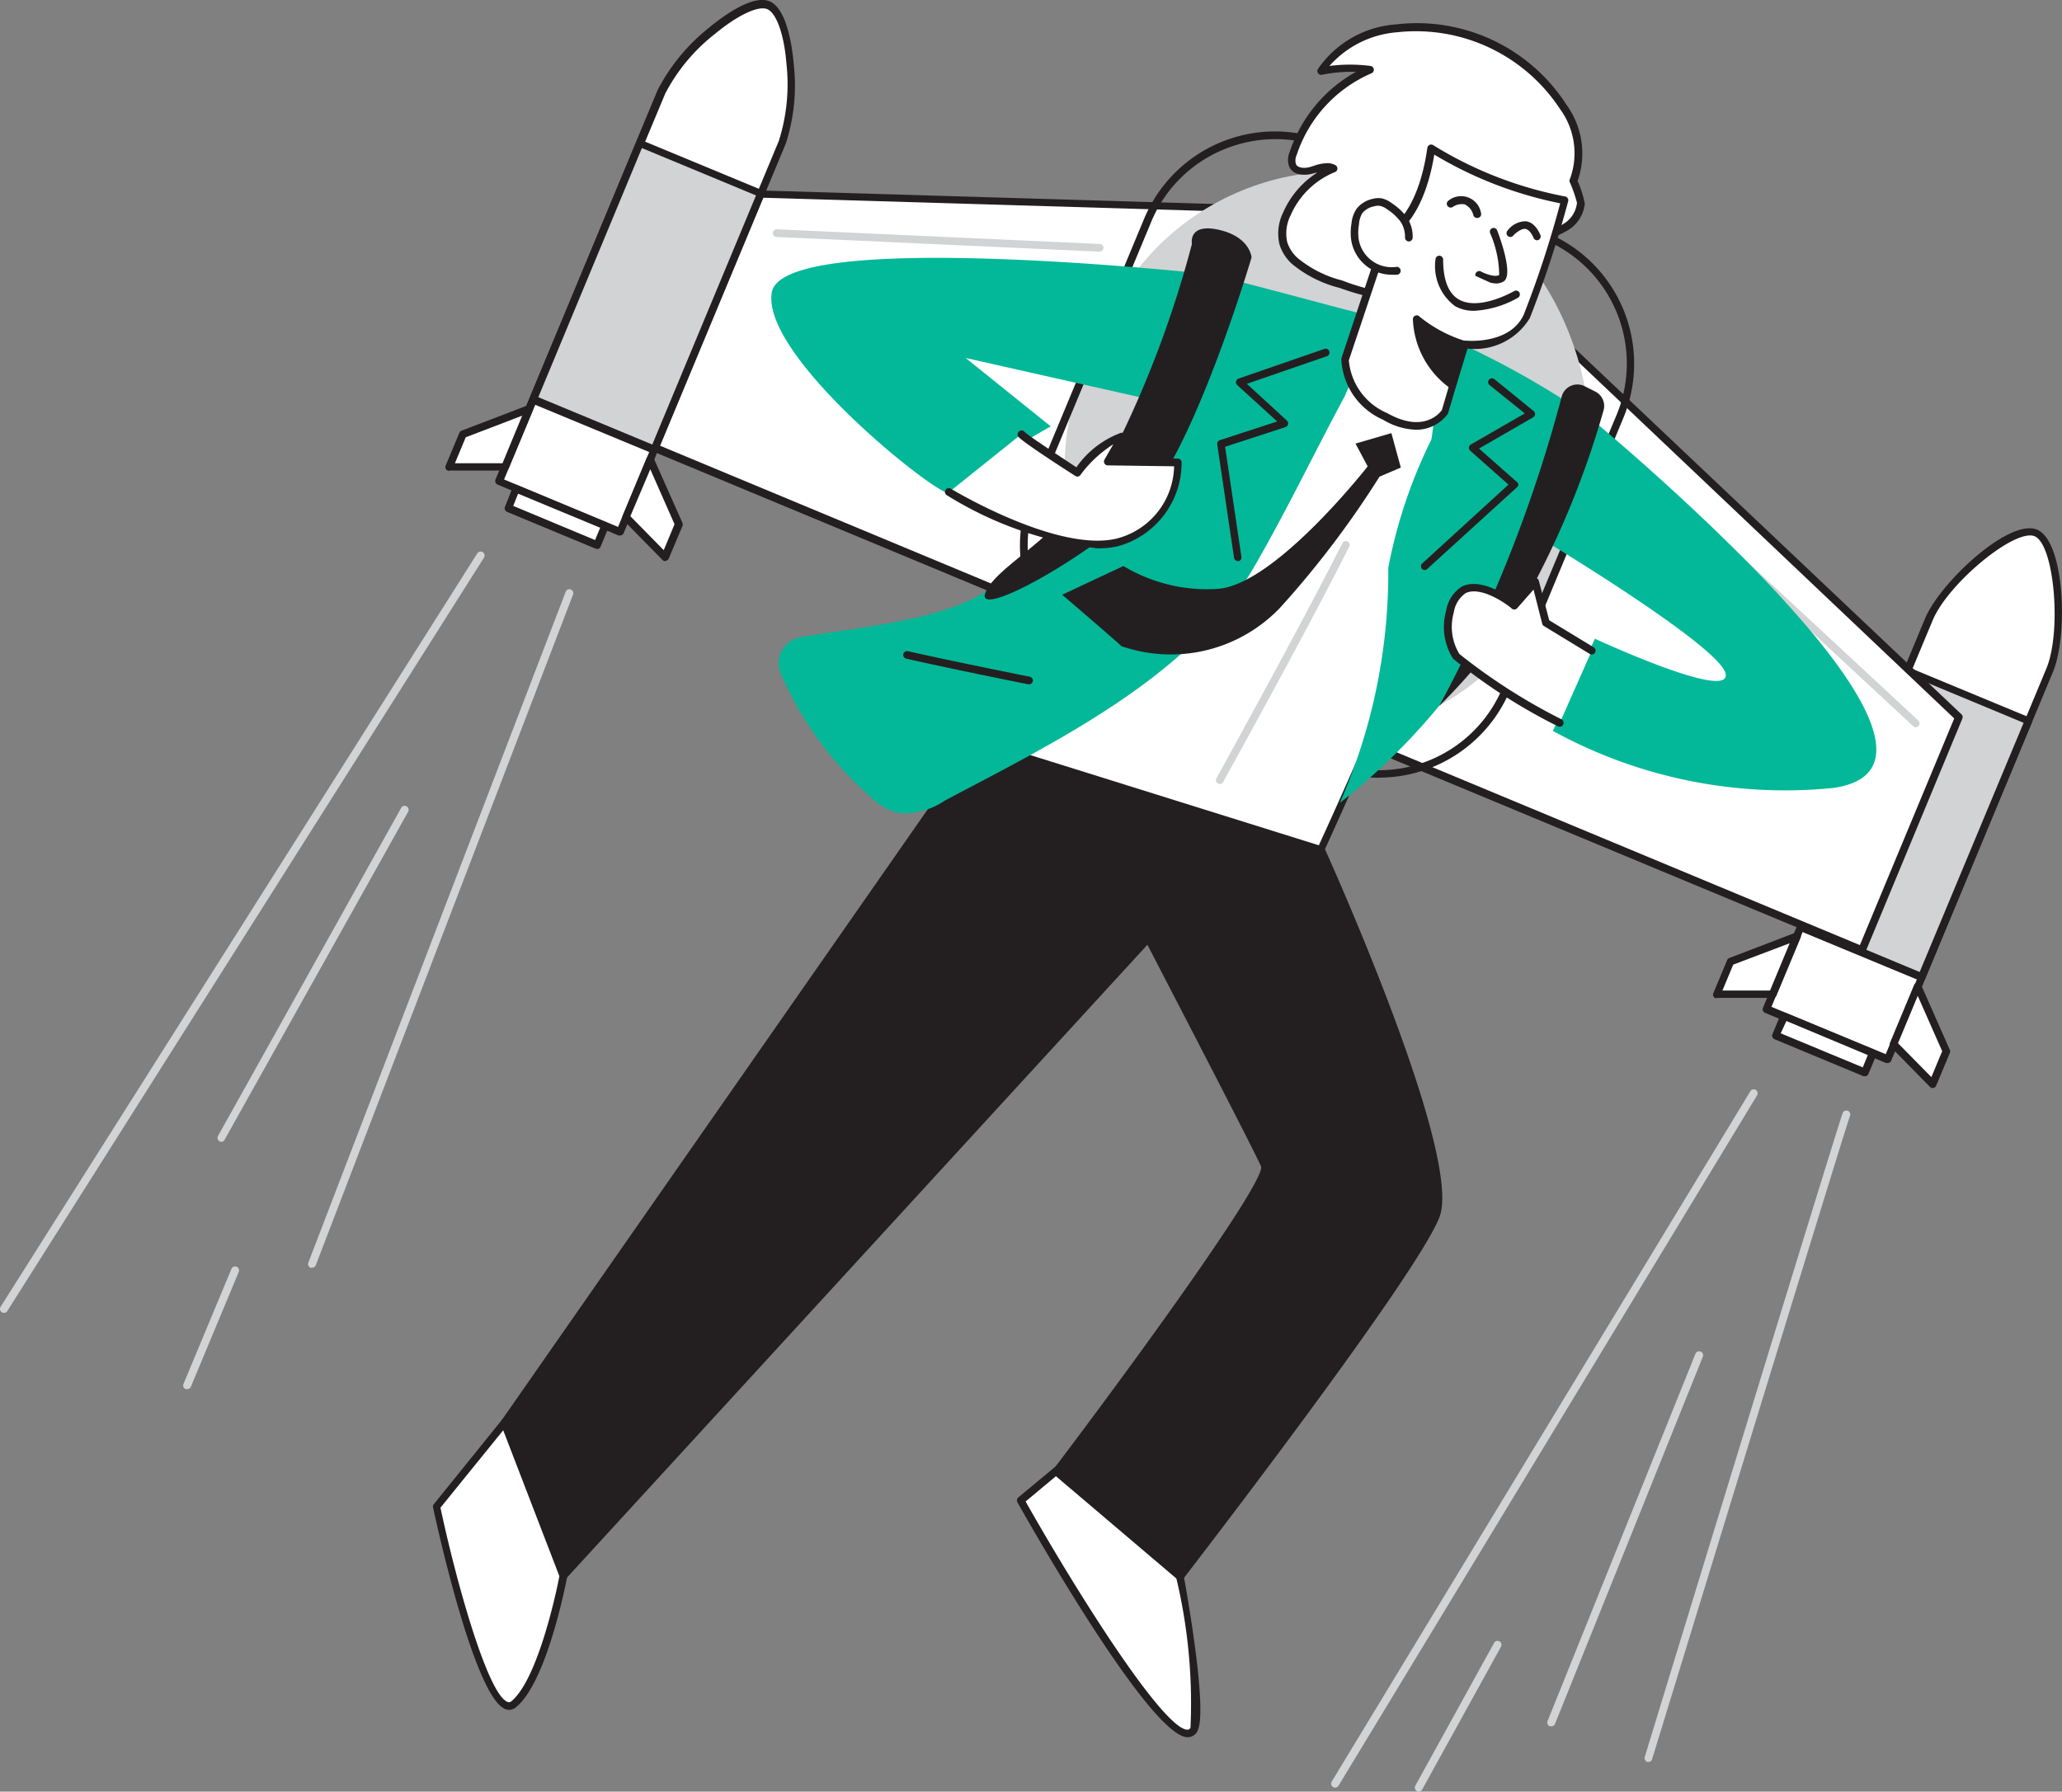 <svg xmlns="http://www.w3.org/2000/svg" width="45.227" height="39.303" viewBox="0 0 45.227 39.303">
  <rect x="0" y="0" width="45.227" height="39.303" fill="#808080" stroke="none"/>
  <defs>
    <style>
      .cls-1 {
        fill: #fff;
      }

      .cls-2 {
        fill: #231f20;
      }

      .cls-3 {
        fill: #d1d3d4;
      }

      .cls-4 {
        fill: #03b898;
      }
    </style>
  </defs>
  <g id="_287_startup_flatline" data-name="#287_startup_flatline" transform="translate(-57.652 -31.682)">
    <path id="Tracé_620" data-name="Tracé 620" class="cls-1" d="M192.565,220,191,221.3s3.316,5.9,3.8,5.022c.233-.423-.307-3.358-.307-3.358" transform="translate(-110.959 -156.7)"/>
    <path id="Tracé_621" data-name="Tracé 621" class="cls-2" d="M194.249,226.037c-.811,0-3.437-4.626-3.732-5.153a.086.086,0,0,1,.018-.106l1.565-1.3a.084.084,0,0,1,.107.129l-1.511,1.259c1.108,1.963,3.022,5.007,3.553,5.007a.072.072,0,0,0,.064-.045,11.844,11.844,0,0,0-.316-3.3.084.084,0,0,1,.067-.1.087.087,0,0,1,.1.067c.055.3.537,2.973.3,3.41A.233.233,0,0,1,194.249,226.037Z" transform="translate(-110.549 -156.246)"/>
    <path id="Tracé_622" data-name="Tracé 622" class="cls-1" d="M291.073,112.694l-2.653-1.1,3.556-8.546c.336-.823,1.835-2.114,2.351-1.9s.648,2.183.306,3.005Z" transform="translate(-192.023 -57.78)"/>
    <path id="Tracé_623" data-name="Tracé 623" class="cls-2" d="M290.659,112.4a.072.072,0,0,1-.032,0l-2.653-1.1a.086.086,0,0,1-.045-.045.089.089,0,0,1,0-.065l3.556-8.544c.336-.794,1.847-2.2,2.456-1.946s.682,2.32.351,3.115l-3.554,8.544A.084.084,0,0,1,290.659,112.4Zm-2.544-1.232,2.507,1.039,3.526-8.467c.336-.821.168-2.715-.26-2.895s-1.9,1.033-2.238,1.847Z" transform="translate(-191.609 -57.399)"/>
    <rect id="Rectangle_96" data-name="Rectangle 96" class="cls-1" width="2.112" height="0.46" transform="matrix(0.923, 0.384, -0.384, 0.923, 96.784, 53.967)"/>
    <path id="Tracé_624" data-name="Tracé 624" class="cls-2" d="M291.194,165.369a.08.08,0,0,1-.034,0l-1.949-.811a.084.084,0,0,1-.045-.111l.176-.423a.08.08,0,0,1,.045-.045.084.084,0,0,1,.064,0l1.951.811a.084.084,0,0,1,.045.111l-.176.42a.086.086,0,0,1-.045.045A.072.072,0,0,1,291.194,165.369Zm-1.847-.94,1.8.747.111-.27-1.786-.747Z" transform="translate(-192.638 -110.079)"/>
    <rect id="Rectangle_97" data-name="Rectangle 97" class="cls-3" width="2.874" height="6.088" transform="matrix(0.923, 0.384, -0.384, 0.923, 99.488, 46.386)"/>
    <path id="Tracé_625" data-name="Tracé 625" class="cls-2" d="M295.121,125.7a.081.081,0,0,1-.034,0l-2.653-1.1a.08.08,0,0,1-.045-.045.084.084,0,0,1,0-.064l2.339-5.621a.086.086,0,0,1,.045-.045.089.089,0,0,1,.065,0l2.653,1.1a.084.084,0,0,1,.045.109l-2.339,5.621A.086.086,0,0,1,295.121,125.7Zm-2.544-1.234,2.5,1.041,2.28-5.467-2.5-1.039Z" transform="translate(-195.32 -72.502)"/>
    <path id="Tracé_626" data-name="Tracé 626" class="cls-1" d="M281.91,155.286l1.226-.007.529-1.269-1.456.557Z" transform="translate(-186.606 -101.789)"/>
    <path id="Tracé_627" data-name="Tracé 627" class="cls-2" d="M281.511,154.952a.086.086,0,0,1-.071-.037.082.082,0,0,1,0-.079l.3-.719a.081.081,0,0,1,.047-.047l1.456-.557a.086.086,0,0,1,.091.02.082.082,0,0,1,.017.091l-.529,1.269a.081.081,0,0,1-.076.052h-1.227Zm.363-.737-.237.569h1.044l.431-1.038Z" transform="translate(-186.206 -101.372)"/>
    <path id="Tracé_628" data-name="Tracé 628" class="cls-1" d="M305.878,162.734l-.858-.875.527-1.269.631,1.425Z" transform="translate(-205.836 -107.265)"/>
    <path id="Tracé_629" data-name="Tracé 629" class="cls-2" d="M305.46,162.4a.086.086,0,0,1-.06-.025l-.86-.875a.086.086,0,0,1-.018-.091l.529-1.271a.086.086,0,0,1,.077-.05h0a.084.084,0,0,1,.077.049l.63,1.427a.081.081,0,0,1,0,.065l-.3.719a.086.086,0,0,1-.062.05Zm-.762-.984.732.744.237-.569-.536-1.214Z" transform="translate(-205.416 -106.849)"/>
    <path id="Tracé_630" data-name="Tracé 630" class="cls-1" d="M138.044,56.76l16.048.479L165.74,68.286l-2.124,5.1-27.7-11.526Z" transform="translate(-65.127 -20.868)"/>
    <path id="Tracé_631" data-name="Tracé 631" class="cls-2" d="M163.169,73.09a.072.072,0,0,1-.032,0l-27.7-11.526a.081.081,0,0,1-.045-.045.084.084,0,0,1,0-.064l2.124-5.1a.089.089,0,0,1,.079-.052l16.048.479a.082.082,0,0,1,.055.022l11.657,11.034a.086.086,0,0,1,.018.094l-2.122,5.111a.086.086,0,0,1-.045.045A.08.08,0,0,1,163.169,73.09ZM135.582,61.434,163.126,72.9l2.069-4.973L153.609,56.938l-15.95-.475Z" transform="translate(-64.68 -20.485)"/>
    <rect id="Rectangle_98" data-name="Rectangle 98" class="cls-3" width="11.212" height="12.519" rx="5.606" transform="matrix(0.923, 0.384, -0.384, 0.923, 83.996, 33.72)"/>
    <path id="Tracé_632" data-name="Tracé 632" class="cls-2" d="M198.8,63.03a3.115,3.115,0,0,1-1.2-.24l-4.767-1.983a3.111,3.111,0,0,1-1.679-4.065l2.485-5.974a3.111,3.111,0,0,1,4.065-1.679l4.767,1.985a3.111,3.111,0,0,1,1.679,4.065l-2.485,5.972a3.12,3.12,0,0,1-2.869,1.916ZM196.518,49.02a2.964,2.964,0,0,0-1.122.223,2.926,2.926,0,0,0-1.6,1.59l-2.485,5.972a2.942,2.942,0,0,0,1.585,3.845l4.768,1.993h0a2.942,2.942,0,0,0,3.842-1.6L204,55.076a2.945,2.945,0,0,0-1.582-3.85l-4.765-1.978A2.916,2.916,0,0,0,196.518,49.02Z" transform="translate(-110.893 -14.286)"/>
    <path id="Tracé_633" data-name="Tracé 633" class="cls-1" d="M125.494,43.794l-2.654-1.1,3.553-8.544c.336-.823,1.835-2.114,2.351-1.9s.65,2.183.307,3.005Z" transform="translate(-54.243 -0.448)"/>
    <path id="Tracé_634" data-name="Tracé 634" class="cls-2" d="M125.08,43.429a.069.069,0,0,1-.032,0l-2.654-1.117a.086.086,0,0,1-.045-.111l3.556-8.544a4.228,4.228,0,0,1,1.133-1.372c.272-.225.944-.732,1.323-.574s.494.992.526,1.343a4.17,4.17,0,0,1-.168,1.771l-3.556,8.544A.086.086,0,0,1,125.08,43.429ZM122.537,42.2l2.5,1.041,3.526-8.467a4.1,4.1,0,0,0,.168-1.692c-.052-.653-.225-1.12-.423-1.2s-.65.133-1.152.549a4.006,4.006,0,0,0-1.086,1.308Z" transform="translate(-53.829 0)"/>
    <rect id="Rectangle_99" data-name="Rectangle 99" class="cls-1" width="2.112" height="0.46" transform="matrix(0.923, 0.384, -0.384, 0.923, 68.982, 42.4)"/>
    <path id="Tracé_635" data-name="Tracé 635" class="cls-2" d="M125.617,96.461a.069.069,0,0,1-.032,0l-1.951-.811a.086.086,0,0,1-.045-.111l.168-.425a.086.086,0,0,1,.045-.045.089.089,0,0,1,.065,0l1.949.813a.081.081,0,0,1,.045.045.084.084,0,0,1,0,.064l-.176.425a.086.086,0,0,1-.045.045A.069.069,0,0,1,125.617,96.461Zm-1.847-.942,1.795.749.112-.27-1.8-.747Z" transform="translate(-54.861 -52.739)"/>
    <rect id="Rectangle_100" data-name="Rectangle 100" class="cls-3" width="2.874" height="6.088" transform="matrix(0.923, 0.384, -0.384, 0.923, 71.688, 34.819)"/>
    <path id="Tracé_636" data-name="Tracé 636" class="cls-2" d="M129.541,56.8a.072.072,0,0,1-.032,0l-2.654-1.1a.081.081,0,0,1-.045-.045.084.084,0,0,1,0-.064l2.34-5.621a.081.081,0,0,1,.045-.045.084.084,0,0,1,.064,0l2.653,1.1a.082.082,0,0,1,.045.109l-2.339,5.615A.084.084,0,0,1,129.541,56.8ZM127,55.565l2.5,1.039,2.275-5.465L129.272,50.1Z" transform="translate(-57.541 -15.17)"/>
    <path id="Tracé_637" data-name="Tracé 637" class="cls-1" d="M116.33,86.386l1.227-.007.527-1.269-1.456.557Z" transform="translate(-48.826 -44.458)"/>
    <path id="Tracé_638" data-name="Tracé 638" class="cls-2" d="M115.916,86.052a.084.084,0,0,1-.077-.116l.3-.719a.084.084,0,0,1,.049-.047l1.454-.557a.086.086,0,0,1,.091.02.082.082,0,0,1,.017.091l-.527,1.269a.084.084,0,0,1-.077.052h-1.226Zm.363-.737-.237.569h1.044l.431-1.043Z" transform="translate(-48.412 -44.04)"/>
    <path id="Tracé_639" data-name="Tracé 639" class="cls-1" d="M140.3,93.834l-.86-.875.529-1.269.63,1.425Z" transform="translate(-68.056 -49.933)"/>
    <path id="Tracé_640" data-name="Tracé 640" class="cls-2" d="M139.883,93.542a.092.092,0,0,1-.06-.025l-.86-.875a.082.082,0,0,1-.017-.091l.529-1.271a.081.081,0,0,1,.076-.05h0a.082.082,0,0,1,.076.049l.633,1.424a.092.092,0,0,1,0,.067l-.3.714a.084.084,0,0,1-.062.05Zm-.766-.986.732.745.237-.569-.532-1.206Z" transform="translate(-67.639 -49.55)"/>
    <path id="Tracé_641" data-name="Tracé 641" class="cls-3" d="M165.772,62.13h0l-7.082-.322a.084.084,0,0,1-.081-.087.087.087,0,0,1,.089-.081l7.08.322a.084.084,0,1,1,0,.168Z" transform="translate(-84.007 -24.928)"/>
    <path id="Tracé_642" data-name="Tracé 642" class="cls-3" d="M277.66,98.156a.086.086,0,0,1-.057-.024l-6.024-5.594a.084.084,0,0,1,.116-.123l6.023,5.594a.084.084,0,0,1,0,.119A.087.087,0,0,1,277.66,98.156Z" transform="translate(-177.987 -50.518)"/>
    <path id="Tracé_643" data-name="Tracé 643" class="cls-4" d="M259.533,85.85s9.288,7.626,5.427,8.19a10.592,10.592,0,0,1-6.155-1.251l.922-2.023s2.97,1.378,2.868.774-4.134-3.022-4.134-3.022Z" transform="translate(-167.093 -45.073)"/>
    <path id="Tracé_644" data-name="Tracé 644" class="cls-4" d="M168,65.729s-9.347-1.029-9.59.4,3.784,4.579,3.883,4.387a22.118,22.118,0,0,1,2.235-1.449l-1.865-1.5,4.469,1.007Z" transform="translate(-83.83 -28.032)"/>
    <path id="Tracé_645" data-name="Tracé 645" class="cls-1" d="M231.583,38.626a1.667,1.667,0,0,0-.223-1.619A3.843,3.843,0,0,0,227.7,35.28a2.212,2.212,0,0,0-1.654.939,3.344,3.344,0,0,1,1.075-.039,3.056,3.056,0,0,0-1.679,1.847.368.368,0,0,0-.013.26c.067.144.272.149.425.106a.623.623,0,0,1,.463-.034,1.891,1.891,0,0,0-1.019.992.982.982,0,0,0-.079.638.871.871,0,0,0,.252.391,2.555,2.555,0,0,0,1.007.5,4.708,4.708,0,0,0,2.015.314,3.987,3.987,0,0,0,2.1-1.133c.277-.248.546-.255.839-.44a.7.7,0,0,0,.311-.5A2.477,2.477,0,0,0,231.583,38.626Z" transform="translate(-139.418 -2.974)"/>
    <path id="Tracé_646" data-name="Tracé 646" class="cls-2" d="M227.687,40.862a5.59,5.59,0,0,1-1.7-.336A2.646,2.646,0,0,1,224.944,40a.964.964,0,0,1-.274-.43,1.043,1.043,0,0,1,.082-.7,1.978,1.978,0,0,1,.742-.87h-.029l-.057.017c-.186.052-.435.045-.524-.151a.432.432,0,0,1,.01-.321,3.138,3.138,0,0,1,1.454-1.758,3.267,3.267,0,0,0-.745.064.084.084,0,0,1-.089-.126,2.271,2.271,0,0,1,1.716-.979,3.9,3.9,0,0,1,3.737,1.765,1.819,1.819,0,0,1,.242,1.671,2.246,2.246,0,0,1,.158.492.769.769,0,0,1-.348.574,2.015,2.015,0,0,1-.366.176,1.344,1.344,0,0,0-.457.255,4.114,4.114,0,0,1-2.149,1.155A2.894,2.894,0,0,1,227.687,40.862Zm-1.976-3.073a.373.373,0,0,1,.186.045.084.084,0,0,1,.044.079.082.082,0,0,1-.052.072,1.8,1.8,0,0,0-.974.949.885.885,0,0,0-.076.583.786.786,0,0,0,.228.353,2.5,2.5,0,0,0,.979.494,4.664,4.664,0,0,0,1.985.311,3.913,3.913,0,0,0,2.057-1.113,1.493,1.493,0,0,1,.5-.287,1.872,1.872,0,0,0,.336-.168.615.615,0,0,0,.272-.447,2.9,2.9,0,0,0-.154-.443.081.081,0,0,1,0-.081,1.639,1.639,0,0,0-.22-1.536,3.779,3.779,0,0,0-3.573-1.681,2.211,2.211,0,0,0-1.483.739,3.46,3.46,0,0,1,.9,0,.084.084,0,0,1,.022.161,2.96,2.96,0,0,0-1.64,1.791.289.289,0,0,0-.017.2c.042.092.2.1.326.06l.054-.017A1.024,1.024,0,0,1,225.711,37.79Z" transform="translate(-138.955 -2.529)"/>
    <path id="Tracé_647" data-name="Tracé 647" class="cls-2" d="M141.491,131.106s3.036,6.716,2.518,8.029-5.615,7.908-5.615,7.908l-2.7-2.292s4.767-6.281,4.57-6.716-2.555-4.985-2.555-4.985l-12.822,13.983-1.293-3.358,10.393-14.914Z" transform="translate(-54.867 -80.779)"/>
    <path id="Tracé_648" data-name="Tracé 648" class="cls-2" d="M137.98,146.691a.091.091,0,0,1-.054-.018l-2.708-2.3a.084.084,0,0,1-.012-.114c1.795-2.367,4.619-6.263,4.557-6.639-.168-.388-2.139-4.179-2.495-4.869l-12.742,13.894a.084.084,0,0,1-.141-.025l-1.293-3.358a.081.081,0,0,1,.01-.077L133.5,128.273a.084.084,0,0,1,.094-.032l7.508,2.351a.082.082,0,0,1,.052.045c.124.275,3.044,6.761,2.518,8.094s-5.413,7.658-5.621,7.935a.079.079,0,0,1-.057.032Zm-2.592-2.391,2.581,2.183c.547-.709,5.072-6.6,5.541-7.817s-2.272-7.411-2.5-7.93l-7.414-2.319-10.332,14.827,1.229,3.19,12.737-13.872a.079.079,0,0,1,.074-.027.081.081,0,0,1,.062.044c.1.186,2.362,4.555,2.557,4.988S136.564,142.747,135.388,144.3Z" transform="translate(-54.449 -80.344)"/>
    <path id="Tracé_649" data-name="Tracé 649" class="cls-1" d="M193,85.54l-7.508-2.351L192.533,74s3.507,1.679,3.934,2.364S193,85.54,193,85.54Z" transform="translate(-106.375 -35.213)"/>
    <path id="Tracé_650" data-name="Tracé 650" class="cls-2" d="M192.58,85.176a.067.067,0,0,1-.025,0l-7.508-2.351a.084.084,0,0,1-.055-.055.082.082,0,0,1,.013-.076l7.037-9.2a.086.086,0,0,1,.1-.025c.144.069,3.526,1.711,3.967,2.4s-3.062,8.382-3.462,9.255a.086.086,0,0,1-.071.05ZM185.211,82.7l7.324,2.29c1.5-3.276,3.734-8.563,3.442-9.03-.378-.6-3.368-2.08-3.836-2.309Z" transform="translate(-105.956 -34.765)"/>
    <path id="Tracé_651" data-name="Tracé 651" class="cls-4" d="M172.673,68.469a9.99,9.99,0,0,0-.892,1.679c-.672,1.247-1.294,2.55-2,3.766-1.394,2.408-4.426,3.862-6.78,5.113A1.6,1.6,0,0,1,162,79.3a1.427,1.427,0,0,1-.65-.381,7.643,7.643,0,0,1-1.894-2.574.742.742,0,0,1-.092-.415.6.6,0,0,1,.453-.487c1.246-.217,3.083-.361,4.088-1.007,1.679-1.07,3.613-4.211,4.893-6.964C170.355,67.853,171.711,68.251,172.673,68.469Z" transform="translate(-84.631 -29.779)"/>
    <path id="Tracé_652" data-name="Tracé 652" class="cls-4" d="M238.081,77.254c.039.03-1.511,3.724-1.583,3.9a14.063,14.063,0,0,1-3.818,4.619,12.554,12.554,0,0,0,1.063-5.158,10.918,10.918,0,0,1,.942-2.806c.029-.069.274-2.273.242-2.293A19.158,19.158,0,0,1,238.081,77.254Z" transform="translate(-145.641 -36.478)"/>
    <path id="Tracé_653" data-name="Tracé 653" class="cls-1" d="M235.984,55.372l-.435,1.481s-.391.62-1.315.1a1.451,1.451,0,0,1-.876-1.246l.91-2.733s.744-.245.981-1.9a8.56,8.56,0,0,0,2.926,1.137,24.518,24.518,0,0,1-.831,2.547C237.006,55.489,235.984,55.372,235.984,55.372Z" transform="translate(-146.205 -16.133)"/>
    <path id="Tracé_654" data-name="Tracé 654" class="cls-2" d="M234.5,56.823a1.479,1.479,0,0,1-.722-.218,1.526,1.526,0,0,1-.918-1.325v-.02l.91-2.733a.082.082,0,0,1,.054-.052s.7-.262.923-1.837a.084.084,0,0,1,.129-.057,8.537,8.537,0,0,0,2.891,1.125.079.079,0,0,1,.057.037.081.081,0,0,1,.012.067,24.363,24.363,0,0,1-.84,2.56,1.409,1.409,0,0,1-1.377.672l-.415,1.415a.045.045,0,0,1-.01.02A.855.855,0,0,1,234.5,56.823ZM233.025,55.3a1.385,1.385,0,0,0,.839,1.157c.789.447,1.145.01,1.2-.062l.432-1.467a.086.086,0,0,1,.089-.06c.01,0,.967.1,1.276-.569a22.553,22.553,0,0,0,.8-2.443,8.684,8.684,0,0,1-2.762-1.068c-.228,1.382-.814,1.751-.975,1.827Zm2.107,1.132Z" transform="translate(-145.788 -15.714)"/>
    <path id="Tracé_655" data-name="Tracé 655" class="cls-1" d="M235.821,58.847a.683.683,0,0,0-.121-.41,1.223,1.223,0,0,0-.3-.274.5.5,0,0,0-.2-.1.4.4,0,0,0-.154.012.517.517,0,0,0-.311.183.606.606,0,0,0-.094.28,1.152,1.152,0,0,0,0,.322.816.816,0,0,0,.923.705" transform="translate(-147.266 -21.952)"/>
    <path id="Tracé_656" data-name="Tracé 656" class="cls-2" d="M235.009,59.246a.9.9,0,0,1-.895-.787,1.214,1.214,0,0,1,.01-.336.688.688,0,0,1,.107-.317.606.606,0,0,1,.361-.225.48.48,0,0,1,.188-.012.567.567,0,0,1,.233.111,1.272,1.272,0,0,1,.317.294.752.752,0,0,1,.136.46.087.087,0,0,1-.087.082.086.086,0,0,1-.081-.087.589.589,0,0,0-.106-.358,1.108,1.108,0,0,0-.277-.254.421.421,0,0,0-.168-.082.272.272,0,0,0-.123.01.438.438,0,0,0-.262.149.554.554,0,0,0-.074.247,1.1,1.1,0,0,0-.01.3.735.735,0,0,0,.829.633.084.084,0,0,1,.094.071.086.086,0,0,1-.071.1A1.054,1.054,0,0,1,235.009,59.246Z" transform="translate(-146.829 -21.537)"/>
    <path id="Tracé_657" data-name="Tracé 657" class="cls-1" d="M251.157,62s.336.912.168,1.017-.485-.071-.485-.071" transform="translate(-160.752 -25.228)"/>
    <path id="Tracé_658" data-name="Tracé 658" class="cls-2" d="M250.827,62.669a.96.96,0,0,1-.395-.114.082.082,0,0,1-.034-.112.084.084,0,0,1,.114-.035c.092.05.311.133.4.076a2.383,2.383,0,0,0-.2-.92.082.082,0,0,1,.049-.107.084.084,0,0,1,.107.05c.168.445.317,1.007.143,1.117a.326.326,0,0,1-.178.047Z" transform="translate(-160.377 -24.77)"/>
    <path id="Tracé_659" data-name="Tracé 659" class="cls-2" d="M243.783,73.894a3.071,3.071,0,0,1-1.053-.564,1.889,1.889,0,0,0,.776,1.451Z" transform="translate(-154.004 -34.656)"/>
    <path id="Tracé_660" data-name="Tracé 660" class="cls-2" d="M243.089,74.491a.094.094,0,0,1-.045-.013,1.952,1.952,0,0,1-.814-1.511.081.081,0,0,1,.052-.079.082.082,0,0,1,.094.022,2.967,2.967,0,0,0,1.016.539.082.082,0,0,1,.054.106l-.275.887a.089.089,0,0,1-.05.054A.1.1,0,0,1,243.089,74.491Zm-.672-1.328a1.754,1.754,0,0,0,.623,1.11l.22-.7a3.627,3.627,0,0,1-.84-.41Z" transform="translate(-153.588 -34.282)"/>
    <path id="Tracé_661" data-name="Tracé 661" class="cls-1" d="M247.11,57.908a.365.365,0,0,1,.586.228" transform="translate(-157.649 -21.757)"/>
    <path id="Tracé_662" data-name="Tracé 662" class="cls-2" d="M247.32,57.82a.086.086,0,0,1-.079-.055.349.349,0,0,0-.19-.242.344.344,0,0,0-.26.054.084.084,0,0,1-.118-.02.082.082,0,0,1,.02-.116.442.442,0,0,1,.714.267.084.084,0,0,1-.079.112Z" transform="translate(-157.272 -21.357)"/>
    <path id="Tracé_663" data-name="Tracé 663" class="cls-1" d="M255,61.255s.354-.437.581.079" transform="translate(-164.214 -24.464)"/>
    <path id="Tracé_664" data-name="Tracé 664" class="cls-2" d="M255.134,61.016a.084.084,0,0,1-.077-.05c-.037-.086-.1-.188-.185-.2s-.218.1-.255.139a.084.084,0,1,1-.129-.106.5.5,0,0,1,.4-.2c.131.017.237.118.317.3a.086.086,0,0,1-.044.111A.119.119,0,0,1,255.134,61.016Z" transform="translate(-163.767 -24.063)"/>
    <path id="Tracé_665" data-name="Tracé 665" class="cls-1" d="M247.369,66.346s-1.679.984-1.679-.766" transform="translate(-156.467 -28.207)"/>
    <path id="Tracé_666" data-name="Tracé 666" class="cls-2" d="M246.025,66.291a.839.839,0,0,1-.421-.1,1.089,1.089,0,0,1-.433-1.023.084.084,0,0,1,.084-.086h0a.086.086,0,0,1,.084.084c0,.453.119.749.348.878.448.255,1.2-.18,1.209-.185a.084.084,0,1,1,.084.146A2.182,2.182,0,0,1,246.025,66.291Z" transform="translate(-156.034 -27.791)"/>
    <path id="Tracé_667" data-name="Tracé 667" class="cls-2" d="M203.631,88.27l-.787.23.267.5s-2.015,2.579-3.274,2.686a3.565,3.565,0,0,1-2.084-.5l-1.343.63s1.222,1.046,1.3,1.128a3.315,3.315,0,0,0,3.477-.84,20.607,20.607,0,0,0,2.183-2.878l.468-.2Z" transform="translate(-115.461 -47.087)"/>
    <path id="Tracé_668" data-name="Tracé 668" class="cls-2" d="M217.1,81.9a.084.084,0,0,1-.082-.072l-.369-2.488a.084.084,0,0,1,.057-.091l1.258-.41-.878-.8a.084.084,0,0,1-.025-.079.086.086,0,0,1,.055-.062L219,77.247a.084.084,0,0,1,.055.16l-1.756.606.878.806a.084.084,0,0,1,.025.081.082.082,0,0,1-.055.062l-1.325.432.358,2.418a.084.084,0,0,1-.071.094Z" transform="translate(-132.299 -37.911)"/>
    <path id="Tracé_669" data-name="Tracé 669" class="cls-2" d="M178.42,117.485H178.4c-.017,0-1.743-.349-2.678-.562a.082.082,0,0,1-.064-.1.084.084,0,0,1,.1-.064c.934.212,2.656.557,2.675.561a.084.084,0,0,1,.065.1A.086.086,0,0,1,178.42,117.485Z" transform="translate(-98.193 -70.792)"/>
    <path id="Tracé_670" data-name="Tracé 670" class="cls-2" d="M243.371,85.327a.084.084,0,0,1-.057-.146l1.891-1.729-.839-.744a.081.081,0,0,1-.027-.071.082.082,0,0,1,.04-.065l1.184-.682-.772-.621a.084.084,0,0,1-.013-.118.087.087,0,0,1,.119-.012l.861.7a.087.087,0,0,1,.03.072.084.084,0,0,1-.042.065l-1.187.685.826.729a.087.087,0,0,1,.037.057.081.081,0,0,1-.029.062L243.426,85.3A.086.086,0,0,1,243.371,85.327Z" transform="translate(-154.467 -41.139)"/>
    <path id="Tracé_671" data-name="Tracé 671" class="cls-3" d="M216.585,107.711a.084.084,0,0,1-.04-.01.086.086,0,0,1-.034-.114c.018-.034,1.855-3.358,2.76-5.153a.084.084,0,1,1,.149.076c-.9,1.8-2.743,5.124-2.762,5.158A.082.082,0,0,1,216.585,107.711Z" transform="translate(-132.179 -58.83)"/>
    <path id="Tracé_672" data-name="Tracé 672" class="cls-1" d="M116.2,217.57l-1.491,1.847s1.041,4.869,1.7,4.33,1.085-2.814,1.085-2.814Z" transform="translate(-47.478 -154.678)"/>
    <path id="Tracé_673" data-name="Tracé 673" class="cls-2" d="M115.885,223.423a.245.245,0,0,1-.082-.015c-.672-.235-1.5-4-1.592-4.426a.084.084,0,0,1,.017-.071l1.491-1.847a.081.081,0,0,1,.077-.03.084.084,0,0,1,.065.052l1.295,3.358a.082.082,0,0,1,0,.045c-.017.094-.44,2.305-1.113,2.864A.247.247,0,0,1,115.885,223.423Zm-1.511-4.436c.336,1.585,1.036,4.11,1.476,4.263a.076.076,0,0,0,.081-.018c.593-.492,1.007-2.5,1.051-2.743l-1.232-3.2Z" transform="translate(-47.061 -154.231)"/>
    <path id="Tracé_674" data-name="Tracé 674" class="cls-2" d="M192.142,62.158s-1.273,4.312-2.44,5.455-3.694,2.537-3.388,1.877,1.776-1.2,2.811-3.094a23.327,23.327,0,0,0,1.709-4.533s-.092-.467.594-.311S192.142,62.158,192.142,62.158Z" transform="translate(-107.039 -24.828)"/>
    <path id="Tracé_675" data-name="Tracé 675" class="cls-2" d="M245.66,88.967a12.8,12.8,0,0,0,2.105-2.727,19.644,19.644,0,0,0,1.5-3.756.354.354,0,0,0-.186-.418l-.23-.116a.356.356,0,0,0-.5.223A30.843,30.843,0,0,1,245.66,88.967Z" transform="translate(-156.442 -41.797)"/>
    <path id="Tracé_676" data-name="Tracé 676" class="cls-1" d="M183.182,88.42c.116.131,1.227.84,1.227.84s.487-.682.972-.786l-.3.547,1.541.022a1.815,1.815,0,0,1-1.355,1.756c-1.355.3-3.674-1.106-3.674-1.106" transform="translate(-103.129 -47.212)"/>
    <path id="Tracé_677" data-name="Tracé 677" class="cls-2" d="M184.435,90.506a8.089,8.089,0,0,1-3.3-1.165.082.082,0,0,1-.029-.116.084.084,0,0,1,.116-.027c.022.013,2.3,1.387,3.611,1.1a1.67,1.67,0,0,0,1.286-1.592l-1.456-.02a.082.082,0,0,1-.071-.042.087.087,0,0,1,0-.084l.193-.336a2.661,2.661,0,0,0-.72.672.081.081,0,0,1-.112.022c-.116-.074-1.125-.72-1.246-.856a.082.082,0,0,1,.008-.118.081.081,0,0,1,.118,0c.076.084.715.5,1.143.784a2.061,2.061,0,0,1,.977-.756.082.082,0,0,1,.084.034.084.084,0,0,1,0,.091l-.235.42,1.4.02a.082.082,0,0,1,.082.082,1.9,1.9,0,0,1-1.42,1.847A2.032,2.032,0,0,1,184.435,90.506Z" transform="translate(-102.715 -46.795)"/>
    <path id="Tracé_678" data-name="Tracé 678" class="cls-1" d="M249.958,109.2l-1.007-.613-.238-.9-.467.531s-.672-.554-1.095-.353a1.157,1.157,0,0,0-.168,1.461,13.04,13.04,0,0,0,2.272,1.459" transform="translate(-157.391 -63.247)"/>
    <path id="Tracé_679" data-name="Tracé 679" class="cls-2" d="M248.848,110.454a.077.077,0,0,1-.039-.01,12.259,12.259,0,0,1-2.3-1.483,1.3,1.3,0,0,1-.153-1.048.774.774,0,0,1,.353-.539c.4-.185.935.168,1.122.312l.415-.47a.084.084,0,0,1,.144.034l.228.868.977.594a.084.084,0,0,1,.027.116.082.082,0,0,1-.114.029l-1.007-.613a.081.081,0,0,1-.037-.05l-.19-.749-.363.413a.086.086,0,0,1-.118,0c-.168-.144-.693-.487-1.007-.336a.633.633,0,0,0-.262.428,1.15,1.15,0,0,0,.123.907,12.774,12.774,0,0,0,2.245,1.436.087.087,0,0,1-.045.161Z" transform="translate(-156.986 -62.829)"/>
    <path id="Tracé_680" data-name="Tracé 680" class="cls-3" d="M57.739,120.46a.092.092,0,0,1-.047-.012.089.089,0,0,1-.027-.121L68.12,103.8a.089.089,0,0,1,.121-.027.087.087,0,0,1,.027.119l-10.457,16.53A.082.082,0,0,1,57.739,120.46Z" transform="translate(0 -59.978)"/>
    <path id="Tracé_681" data-name="Tracé 681" class="cls-3" d="M97.983,123.551a.065.065,0,0,1-.03,0,.086.086,0,0,1-.05-.111l5.645-14.718a.086.086,0,0,1,.111-.05.087.087,0,0,1,.05.112L98.065,123.5A.089.089,0,0,1,97.983,123.551Z" transform="translate(-33.488 -64.059)"/>
    <path id="Tracé_682" data-name="Tracé 682" class="cls-3" d="M231.634,189.324a.084.084,0,0,1-.044-.013.087.087,0,0,1-.03-.119l9.182-15.144a.086.086,0,0,1,.119-.03.087.087,0,0,1,.029.119l-9.181,15.146A.089.089,0,0,1,231.634,189.324Z" transform="translate(-144.699 -118.427)"/>
    <path id="Tracé_683" data-name="Tracé 683" class="cls-3" d="M272.575,191.062h-.025a.089.089,0,0,1-.057-.109c.438-1.432,4.278-14,4.345-14.134a.086.086,0,0,1,.114-.04.087.087,0,0,1,.042.114c-.084.213-2.871,9.32-4.337,14.1A.084.084,0,0,1,272.575,191.062Z" transform="translate(-178.766 -120.728)"/>
    <path id="Tracé_684" data-name="Tracé 684" class="cls-3" d="M259.874,216.463a.073.073,0,0,1-.032,0,.089.089,0,0,1-.049-.112l3.244-8.059a.089.089,0,0,1,.113-.049.087.087,0,0,1,.049.114l-3.244,8.059A.084.084,0,0,1,259.874,216.463Z" transform="translate(-168.198 -146.912)"/>
    <path id="Tracé_685" data-name="Tracé 685" class="cls-3" d="M86.16,144.361a.079.079,0,0,1-.042-.012.086.086,0,0,1-.034-.118l4.016-7.194A.087.087,0,0,1,90.22,137a.089.089,0,0,1,.034.119l-4.025,7.194A.087.087,0,0,1,86.16,144.361Z" transform="translate(-23.65 -87.63)"/>
    <path id="Tracé_686" data-name="Tracé 686" class="cls-3" d="M81.673,199.869a.073.073,0,0,1-.032,0,.086.086,0,0,1-.047-.114l1.049-2.518a.087.087,0,1,1,.16.067l-1.049,2.518A.086.086,0,0,1,81.673,199.869Z" transform="translate(-19.917 -137.714)"/>
    <path id="Tracé_687" data-name="Tracé 687" class="cls-3" d="M242.57,249.382a.075.075,0,0,1-.042-.012.086.086,0,0,1-.034-.118l1.728-3.133a.086.086,0,0,1,.151.084l-1.729,3.133a.086.086,0,0,1-.074.045Z" transform="translate(-153.799 -178.397)"/>
  </g>
</svg>
